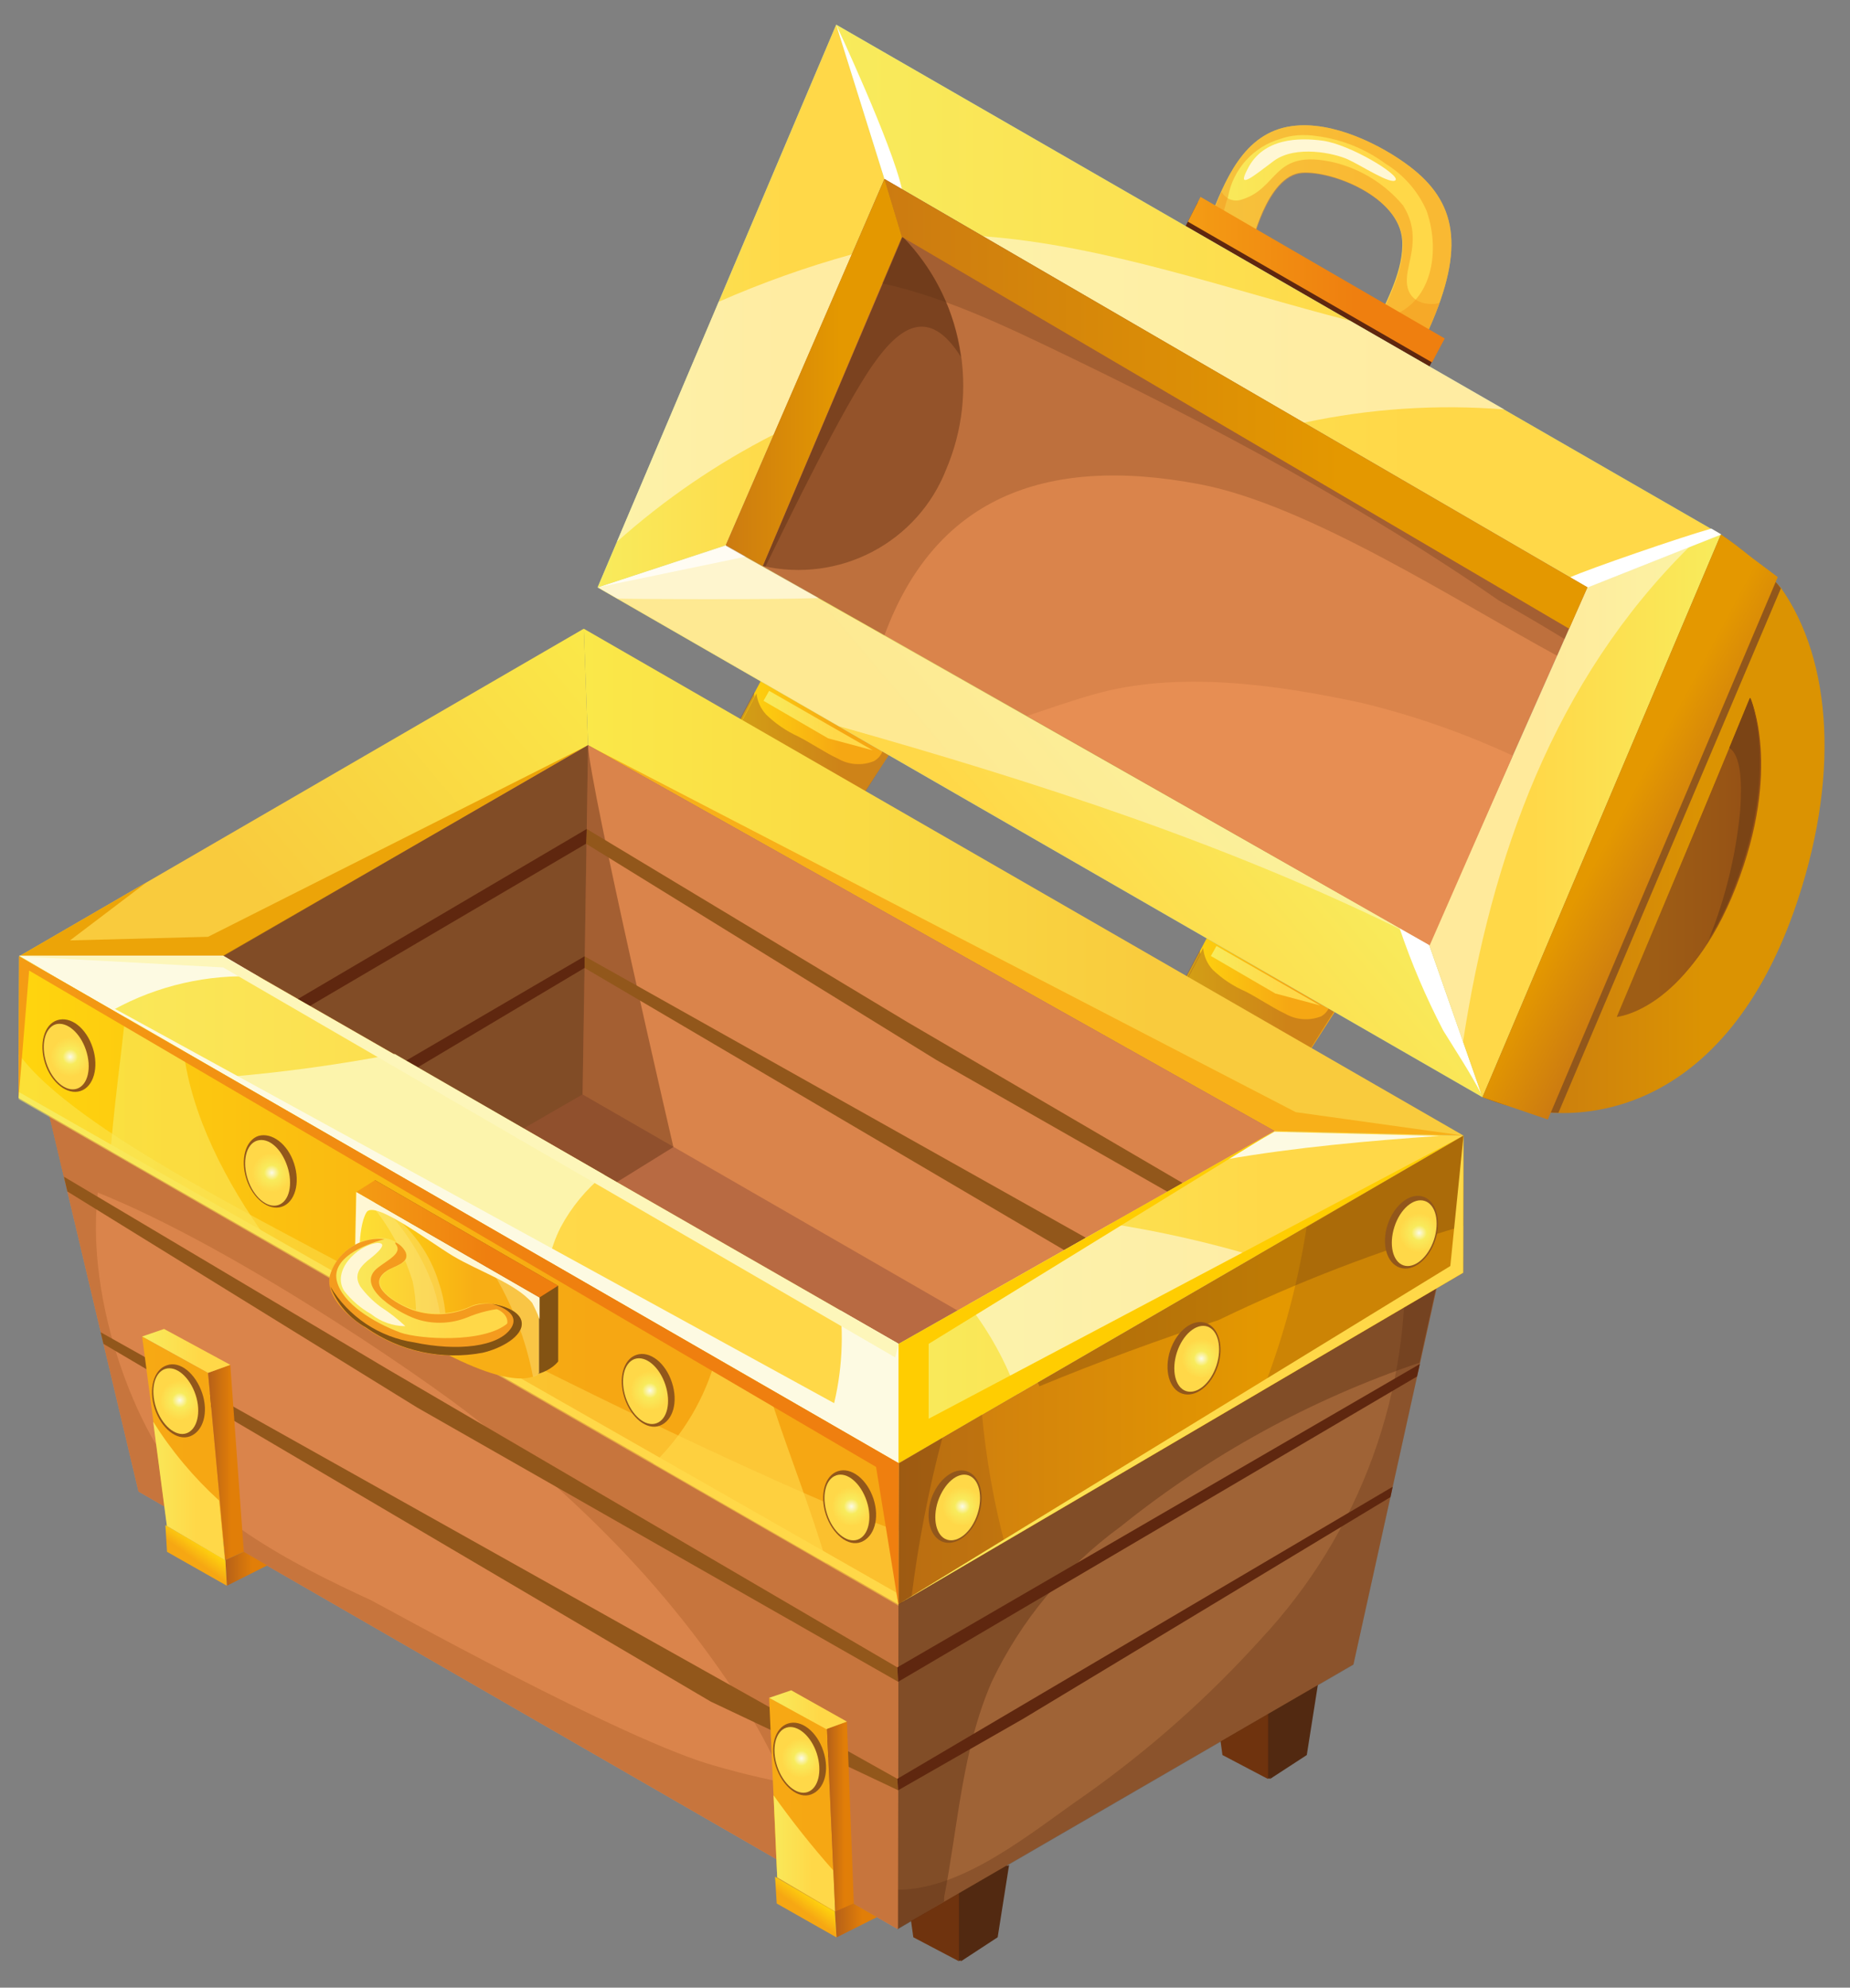 <svg width="67" height="72" viewBox="0 0 67 72" fill="none" xmlns="http://www.w3.org/2000/svg">
<rect x="0" y="0" width="67" height="72" fill="#808080" stroke="none"/>
<path d="M26.769 26.14L31.209 28.734L32.349 26.989L27.748 24.3L26.769 26.14Z" fill="url(#paint0_linear_11_4756)"/>
<path opacity="0.41" d="M31.573 27.57C31.361 27.655 31.132 27.69 30.905 27.672C30.677 27.655 30.456 27.585 30.26 27.47C29.771 27.232 29.323 26.917 28.84 26.662C28.397 26.471 27.993 26.201 27.646 25.867C27.445 25.648 27.325 25.367 27.306 25.071L26.739 26.14L31.209 28.734L32.349 26.989L31.895 26.721C31.951 26.878 31.95 27.049 31.891 27.205C31.832 27.36 31.719 27.49 31.573 27.57Z" fill="#924F21"/>
<path d="M27.587 25.368L29.914 26.739L31.537 27.185L27.789 25.006L27.587 25.368Z" fill="url(#paint1_linear_11_4756)"/>
<path d="M48.497 36.32L43.89 33.631L42.917 35.471L47.357 38.065L48.497 36.32Z" fill="url(#paint2_linear_11_4756)"/>
<path opacity="0.41" d="M47.721 36.908C47.509 36.992 47.28 37.026 47.052 37.008C46.824 36.989 46.604 36.919 46.408 36.801C45.919 36.57 45.471 36.249 44.988 36C44.545 35.806 44.141 35.534 43.794 35.198C43.595 34.981 43.475 34.703 43.454 34.409L42.888 35.471L47.327 38.066L48.515 36.32L48.061 36.059C48.115 36.218 48.11 36.39 48.048 36.546C47.986 36.701 47.87 36.83 47.721 36.908Z" fill="#924F21"/>
<path d="M43.938 34.338L43.735 34.7L46.062 36.071L47.685 36.516L43.938 34.338Z" fill="url(#paint3_linear_11_4756)"/>
<path d="M26.835 26.163L31.292 28.734L32.426 26.983L27.807 24.317L26.835 26.163Z" fill="url(#paint4_linear_11_4756)"/>
<path opacity="0.41" d="M31.651 27.57C31.439 27.657 31.211 27.693 30.983 27.676C30.755 27.66 30.534 27.591 30.338 27.476C29.842 27.244 29.401 26.929 28.911 26.68C28.48 26.483 28.087 26.214 27.748 25.885C27.552 25.673 27.428 25.405 27.396 25.119L26.835 26.187L31.292 28.758L32.426 26.977L31.967 26.71C32.026 26.867 32.026 27.04 31.968 27.198C31.91 27.356 31.797 27.488 31.651 27.57Z" fill="#924F21"/>
<path d="M27.652 25.386L29.991 26.745L31.609 27.179L27.855 25.024L27.652 25.386Z" fill="url(#paint5_linear_11_4756)"/>
<path d="M48.622 36.219L44.003 33.56L43.037 35.406L47.495 37.971L48.622 36.219Z" fill="url(#paint6_linear_11_4756)"/>
<path opacity="0.41" d="M47.852 36.813C47.641 36.898 47.413 36.933 47.185 36.917C46.958 36.9 46.737 36.832 46.54 36.718C46.044 36.481 45.597 36.166 45.113 35.917C44.671 35.727 44.267 35.459 43.92 35.127C43.719 34.91 43.597 34.632 43.574 34.338L43.013 35.406L47.471 37.971L48.599 36.19L48.145 35.928C48.211 36.086 48.218 36.263 48.164 36.425C48.11 36.587 48 36.725 47.852 36.813Z" fill="#924F21"/>
<path d="M44.057 34.266L43.854 34.629L46.188 35.988L47.811 36.421L44.057 34.266Z" fill="url(#paint7_linear_11_4756)"/>
<path d="M50.365 11.959C50.574 12.095 50.789 12.226 51.009 12.344L51.344 12.505C51.51 12.329 51.649 12.129 51.755 11.911C53.08 8.943 52.734 7.305 51.051 6.028C50.043 5.263 48.27 4.36 46.784 4.568C45.03 4.806 44.361 6.551 43.8 7.975V8.005C44.276 8.361 44.777 8.682 45.298 8.967C45.298 8.967 45.859 6.349 47.148 6.254C48.258 6.177 50.675 7.133 50.783 8.7C50.854 9.768 50.186 10.932 49.917 11.591L50.037 11.685C50.037 11.685 50.281 11.887 50.186 11.822L50.365 11.959Z" fill="url(#paint8_linear_11_4756)"/>
<path opacity="0.5" d="M50.365 11.959C50.574 12.095 50.789 12.226 51.009 12.344L51.344 12.505C51.51 12.329 51.649 12.129 51.755 11.911C53.08 8.943 52.734 7.305 51.051 6.028C50.043 5.263 48.27 4.36 46.784 4.568C45.03 4.806 44.361 6.551 43.8 7.975V8.005C43.934 8.118 44.076 8.221 44.224 8.314C44.224 8.278 44.224 8.243 44.224 8.207C44.267 7.841 44.351 7.48 44.475 7.133C44.563 6.638 44.79 6.178 45.129 5.805C45.467 5.433 45.904 5.162 46.391 5.025C46.583 4.958 46.784 4.917 46.987 4.901C47.238 4.883 47.491 4.895 47.739 4.936C48.621 5.058 49.459 5.399 50.174 5.927C50.836 6.331 51.357 6.928 51.666 7.637C52.215 9.204 51.827 11.318 49.876 11.567L49.995 11.662C49.995 11.662 50.24 11.864 50.144 11.798L50.365 11.959Z" fill="#F49B1E"/>
<path opacity="0.5" d="M50.812 7.441C50.17 6.672 49.299 6.128 48.324 5.886C46.062 5.363 46.349 6.818 44.958 7.233C44.824 7.278 44.679 7.273 44.548 7.221C44.417 7.169 44.308 7.072 44.242 6.948C44.087 7.299 43.95 7.661 43.818 7.999V8.029C44.294 8.384 44.795 8.705 45.316 8.99C45.316 8.99 45.877 6.373 47.166 6.278C48.276 6.2 50.693 7.156 50.8 8.723C50.872 9.792 50.204 10.955 49.935 11.614L50.055 11.709C50.055 11.709 50.299 11.911 50.204 11.846L50.365 11.958C50.574 12.095 50.789 12.226 51.009 12.344L51.344 12.505C51.51 12.329 51.649 12.129 51.755 11.911C51.904 11.584 52.03 11.27 52.131 10.973C52.071 10.989 52.009 11.001 51.946 11.009C51.29 11.044 50.926 10.694 50.95 10.106C50.974 9.436 51.499 8.533 50.812 7.441Z" fill="#F49B1E"/>
<path d="M52.203 12.445L43.377 7.328L42.923 8.219L51.749 13.312L52.203 12.445Z" fill="#5F270F"/>
<path d="M64.968 33.014C66.644 28.265 66.37 23.944 64.496 21.29C63.863 20.537 63.121 19.88 62.294 19.343L53.641 39.716C56.959 41.146 62.324 40.452 64.968 33.014Z" fill="url(#paint9_linear_11_4756)"/>
<path d="M62.294 19.343L53.641 39.716C54.528 40.089 55.477 40.291 56.44 40.309L64.496 21.314C63.911 20.465 62.754 20.317 62.294 19.343Z" fill="#92571B"/>
<path d="M21.643 21.278L53.689 39.745L62.324 19.361L30.284 0.894L21.643 21.278Z" fill="url(#paint10_linear_11_4756)"/>
<path d="M21.643 21.278L53.689 39.745L51.755 34.213L26.286 19.747L21.643 21.278Z" fill="url(#paint11_linear_11_4756)"/>
<path d="M52.269 37.33C52.746 38.101 53.241 38.849 53.653 39.639L51.755 34.213L50.687 33.619C51.117 34.895 51.646 36.135 52.269 37.33Z" fill="white"/>
<g opacity="0.48">
<path d="M51.248 33.928L26.286 19.776L21.661 21.278L30.385 26.306C37.552 28.33 44.63 30.616 51.248 33.928Z" fill="#FDFAE2"/>
</g>
<g opacity="0.75">
<path d="M29.663 21.664L26.286 19.776L21.661 21.278L22.359 21.682C22.717 21.7 27.742 21.729 29.663 21.664Z" fill="#FDFAE2"/>
</g>
<g opacity="0.75">
<path d="M27.014 20.162L26.286 19.747L21.643 21.278L27.014 20.162Z" fill="white"/>
</g>
<path d="M57.49 21.278L51.755 34.213L53.689 39.745L62.324 19.361L57.49 21.278Z" fill="url(#paint12_linear_11_4756)"/>
<g opacity="0.45">
<path d="M61.178 19.812L57.466 21.278L51.755 34.213L52.985 37.739C54.011 31.055 56.273 24.662 61.178 19.812Z" fill="white"/>
</g>
<path d="M21.643 21.278L26.286 19.747L32.032 6.485L30.284 0.894L21.643 21.278Z" fill="url(#paint13_linear_11_4756)"/>
<g opacity="0.64">
<path d="M26.029 10.931L22.341 19.628C24.058 18.093 25.968 16.786 28.022 15.74L30.863 9.21C29.212 9.667 27.596 10.242 26.029 10.931Z" fill="#FFF7D4"/>
</g>
<path d="M32.032 6.485L57.49 21.278L62.324 19.361L30.284 0.894L32.032 6.485Z" fill="url(#paint14_linear_11_4756)"/>
<path d="M30.284 0.894L32.032 6.485L32.665 6.853C32.307 5.215 30.284 0.894 30.284 0.894Z" fill="white"/>
<path d="M56.87 20.91L57.508 21.278L62.342 19.361L61.978 19.147C60.916 19.444 57.52 20.613 56.87 20.91Z" fill="white"/>
<g opacity="0.64">
<path d="M48.897 11.62C44.535 10.504 40.053 8.884 35.601 8.557L47.22 15.312C49.604 14.8 52.051 14.638 54.483 14.832L48.897 11.62Z" fill="#FFF7D4"/>
</g>
<path d="M51.755 34.213L57.49 21.278L32.032 6.485L26.286 19.747L51.755 34.213Z" fill="#DA844B"/>
<path d="M54.787 27.374C53.033 26.559 51.202 25.919 49.321 25.463C46.277 24.804 42.643 24.276 39.587 25.16C38.776 25.392 37.976 25.671 37.2 25.932L51.779 34.242L54.787 27.374Z" fill="#E78E53"/>
<g opacity="0.25">
<path d="M32.032 23.012C33.823 18.144 37.708 16.446 43.466 17.544C47.405 18.298 52.836 21.824 56.392 23.753L57.466 21.278L32.032 6.485L26.286 19.776L32.032 23.012Z" fill="#6A3512"/>
</g>
<g opacity="0.25">
<path d="M30.523 10.035C33.047 10.29 35.494 11.383 37.749 12.457C40.781 13.905 43.794 15.425 46.701 17.052C49.279 18.506 51.833 20.049 54.274 21.747C55.069 22.194 55.865 22.661 56.661 23.148L57.466 21.278L32.032 6.485L30.499 10.047L30.523 10.035Z" fill="#572B11"/>
</g>
<path opacity="0.41" d="M34.264 17.01C34.864 15.606 35.034 14.057 34.754 12.556C34.474 11.056 33.756 9.671 32.689 8.575L27.628 20.501C28.971 20.808 30.381 20.625 31.599 19.984C32.818 19.343 33.764 18.287 34.264 17.01Z" fill="#572B11"/>
<path opacity="0.41" d="M27.724 20.518C28.565 18.803 30.547 14.707 31.656 13.152C32.581 11.852 33.638 11.086 34.795 12.92C34.588 11.282 33.848 9.757 32.689 8.575L27.628 20.501C27.66 20.509 27.692 20.515 27.724 20.518Z" fill="#572B11"/>
<path d="M62.324 19.361L53.689 39.745L56.058 40.553L64.383 20.904L62.324 19.361Z" fill="url(#paint15_linear_11_4756)"/>
<path d="M52.322 12.261L43.478 7.132L43.019 8.029L51.863 13.128L52.322 12.261Z" fill="url(#paint16_linear_11_4756)"/>
<path d="M56.828 22.774L57.49 21.278L32.032 6.485L32.665 8.581L56.828 22.774Z" fill="url(#paint17_linear_11_4756)"/>
<path d="M27.622 20.5L32.665 8.581L32.032 6.485L26.286 19.747L27.622 20.5Z" fill="url(#paint18_linear_11_4756)"/>
<path d="M46.128 5.832C46.928 5.239 48.33 5.553 48.813 5.773C49.297 5.993 50.401 6.717 50.544 6.521C50.687 6.325 48.897 5.233 47.9 5.096C47.065 4.983 45.746 4.983 45.179 6.129C44.767 6.913 45.412 6.367 46.128 5.832Z" fill="#FFF7D4"/>
<path d="M63.392 25.291L58.69 36.682C58.69 36.682 61.178 36.445 62.867 32.135C64.556 27.826 63.392 25.291 63.392 25.291Z" fill="url(#paint19_linear_11_4756)"/>
<path d="M61.912 34.023C62.278 33.419 62.587 32.783 62.837 32.123C64.496 27.832 63.392 25.279 63.392 25.279L62.646 27.09C63.189 27.446 63.064 28.942 63.04 29.369C62.892 30.966 62.512 32.534 61.912 34.023Z" fill="#7B4415"/>
<path d="M63.327 25.475L58.552 36.837C58.552 36.837 61.041 36.617 62.73 32.313C64.419 28.01 63.327 25.475 63.327 25.475Z" fill="url(#paint20_linear_11_4756)"/>
<path d="M61.793 34.207C62.164 33.605 62.479 32.972 62.736 32.313C64.413 28.034 63.333 25.475 63.333 25.475L62.581 27.256C63.118 27.612 62.986 29.114 62.956 29.541C62.8 31.145 62.408 32.717 61.793 34.207Z" fill="#7B4415"/>
<path d="M63.374 25.291L58.66 36.682C58.66 36.682 61.142 36.445 62.837 32.135C64.532 27.826 63.374 25.291 63.374 25.291Z" fill="url(#paint21_linear_11_4756)"/>
<path d="M61.888 34.023C62.26 33.421 62.572 32.785 62.819 32.123C64.478 27.832 63.374 25.279 63.374 25.279L62.628 27.09C63.171 27.44 63.046 28.942 63.022 29.369C62.871 30.966 62.489 32.534 61.888 34.023Z" fill="#7B4415"/>
<path d="M21.297 26.995L46.158 40.968L53.003 41.135L21.142 22.774L21.297 26.995Z" fill="url(#paint22_linear_11_4756)"/>
<path d="M46.158 40.968L53.003 41.134L46.928 40.286L21.297 26.995L46.158 40.968Z" fill="#F8B019"/>
<path d="M8.084 34.641L21.297 26.995L21.142 22.774L0.691 34.641H8.084Z" fill="url(#paint23_linear_11_4756)"/>
<path d="M0.691 34.64H8.084L21.297 26.995L7.535 33.934L2.535 34.065L5.315 31.957L0.691 34.64Z" fill="#ECA408"/>
<path d="M8.084 34.64L32.546 48.679L46.158 40.968L21.297 26.995L8.084 34.64Z" fill="#B86A42"/>
<path d="M21.094 39.645L21.297 26.995L8.084 34.64L18.957 40.879L21.094 39.645Z" fill="#9F6336"/>
<path d="M21.1 39.645L34.682 47.474L46.158 40.968L21.297 26.995L21.1 39.645Z" fill="#DA844B"/>
<path opacity="0.41" d="M22.341 42.82L24.388 41.55C24.388 41.55 21.35 28.461 21.297 26.995L8.084 34.617L22.341 42.82Z" fill="#572B11"/>
<path d="M21.225 30.562L33.906 38.392L42.285 43.171L42.834 42.856L32.868 37.027L21.249 30.028L21.225 30.562Z" fill="#92571B"/>
<path d="M21.171 35.062L38.543 45.284L39.331 44.839L21.171 34.64V35.062Z" fill="#92571B"/>
<path d="M21.225 30.562L21.249 30.028L10.782 36.19L11.223 36.439L21.225 30.562Z" fill="#5F270F"/>
<path d="M21.171 35.062V34.64L14.691 38.428L15.144 38.653L21.171 35.062Z" fill="#5F270F"/>
<path d="M45.997 64.439L47.327 63.573L47.739 60.961L45.997 61.543V64.439Z" fill="#522911"/>
<path d="M44.349 63.573L45.997 64.439V61.543L44.147 62.077L44.349 63.573Z" fill="#6F330E"/>
<path d="M34.807 71.041L36.132 70.174L36.544 67.562L34.807 68.144V71.041Z" fill="#522911"/>
<path d="M33.154 70.174L34.807 71.041V68.144L32.945 68.684L33.154 70.174Z" fill="#6F330E"/>
<path d="M45.919 64.439L47.25 63.573L47.661 60.961L45.919 61.543V64.439Z" fill="#522911"/>
<path d="M44.272 63.573L45.919 64.439V61.543L44.069 62.077L44.272 63.573Z" fill="#6F330E"/>
<path d="M34.724 71.041L36.055 70.174L36.466 67.562L34.724 68.144V71.041Z" fill="#522911"/>
<path d="M33.077 70.174L34.724 71.041V68.144L32.868 68.684L33.077 70.174Z" fill="#6F330E"/>
<path d="M0.691 34.64L32.546 53.001V48.679L8.084 34.64H0.691Z" fill="url(#paint24_linear_11_4756)"/>
<path d="M9.367 35.377L8.084 34.617H0.691L4.098 36.582C5.706 35.697 7.532 35.279 9.367 35.377Z" fill="#FDFAE2"/>
<path d="M20.306 44.453C20.697 43.722 21.23 43.076 21.875 42.553L14.297 38.178C12.323 38.556 10.331 38.832 8.329 39.003L19.87 45.699C19.96 45.266 20.106 44.847 20.306 44.453Z" fill="#FCF4AC"/>
<path d="M30.439 47.468C30.571 48.838 30.427 50.221 30.015 51.535L32.546 53.019V48.679L30.439 47.468Z" fill="#FDFAE2"/>
<path d="M0.691 34.64L8.084 35.044L32.546 49.243V48.679L8.084 34.64H0.691Z" fill="#FDF6BA"/>
<path d="M32.546 53.001V48.679L31.77 51.683L0.691 34.64L32.546 53.001Z" fill="#FDFAE2"/>
<path d="M53.003 41.135L46.158 40.968L32.546 48.679V53.001L53.003 41.135Z" fill="url(#paint25_linear_11_4756)"/>
<path d="M52.125 41.146L46.158 40.998L44.367 42.001C46.951 41.556 49.553 41.324 52.125 41.146Z" fill="#FDFAE2"/>
<g opacity="0.6">
<path d="M40.232 44.328L35.064 47.255C35.83 48.238 36.434 49.336 36.854 50.508L45.465 45.509C43.75 44.998 42.001 44.604 40.232 44.328Z" fill="#FDFAE2"/>
</g>
<path d="M46.158 40.968L32.546 48.679V53.001L53.003 41.135L33.632 51.392V48.679L46.158 40.968Z" fill="#FFCD01"/>
<path d="M49.016 60.29L52.525 44.411L32.546 53.001L32.498 69.871L49.016 60.29Z" fill="#9F6336"/>
<g opacity="0.28">
<path d="M39.331 65.004C37.415 66.321 34.927 68.452 32.504 68.452V69.883L49.016 60.302L52.525 44.411L50.86 45.123C50.997 47.723 50.608 50.323 49.716 52.77C48.825 55.218 47.448 57.462 45.668 59.37C43.77 61.474 41.645 63.363 39.331 65.004Z" fill="#572B11"/>
</g>
<g opacity="0.41">
<path d="M34.193 68.88C34.193 68.826 34.193 68.779 34.193 68.725C34.7 66.114 34.843 63.383 35.917 60.919C36.979 58.689 38.583 56.757 40.584 55.298C43.812 52.7 47.477 50.69 51.409 49.362L52.495 44.435L32.546 53.018L32.504 69.889L34.193 68.88Z" fill="#572B11"/>
</g>
<path d="M52.991 46.103L53.003 41.135L32.546 53.001L32.534 58.112L52.991 46.103Z" fill="url(#paint26_linear_11_4756)"/>
<g opacity="0.24">
<path d="M35.565 51.238L32.546 53.019V58.13L36.377 55.88C35.981 54.357 35.709 52.804 35.565 51.238Z" fill="#814316"/>
<path d="M47.321 44.453C47.008 46.484 46.471 48.474 45.722 50.389L52.991 46.103V41.135L47.321 44.453Z" fill="#814316"/>
</g>
<g opacity="0.28">
<path d="M44.129 47.818C46.984 46.438 49.95 45.296 52.997 44.405V41.146L37.582 50.08C37.606 50.124 37.626 50.17 37.642 50.217C39.796 49.326 41.951 48.537 44.129 47.818Z" fill="#572B11"/>
<path d="M34.127 52.086L32.546 53.018V58.129L33.011 57.856C33.253 55.91 33.626 53.983 34.127 52.086Z" fill="#572B11"/>
</g>
<path d="M52.991 46.103L53.003 41.135L52.525 45.86L32.534 58.112L52.991 46.103Z" fill="url(#paint27_linear_11_4756)"/>
<path d="M5.017 54.028L32.498 69.871L32.546 53.001L1.18 37.84L5.017 54.028Z" fill="#DA844B"/>
<path d="M1.18 37.84L5.017 54.028L32.504 69.871V65.063C30.266 64.96 28.048 64.591 25.898 63.965C22.604 63.062 13.742 58.112 13.431 57.963C10.609 56.663 7.04 54.847 5.477 52.027C3.639 48.709 2.361 42.88 4.88 39.68L1.18 37.84Z" fill="#C7753D"/>
<path d="M2.344 42.761C7.422 44.411 15.472 49.991 17.221 51.392C21.708 54.942 24.549 58.052 27.032 61.923C28.189 63.745 28.732 65.366 30.063 68.452L32.522 69.871L32.546 53.019L1.18 37.84L2.344 42.761Z" fill="#C7753D"/>
<path d="M0.673 39.769L32.534 58.112L32.546 53.001L0.691 34.64L0.673 39.769Z" fill="url(#paint28_linear_11_4756)"/>
<g opacity="0.65">
<path d="M29.723 55.909C29.126 54.01 28.38 52.158 27.789 50.258L25.927 49.19C25.532 50.644 24.751 51.967 23.666 53.019L29.932 56.628C29.866 56.378 29.8 56.141 29.723 55.909Z" fill="url(#paint29_linear_11_4756)"/>
</g>
<g opacity="0.67">
<path d="M4.003 41.692L9.725 44.969C8.144 42.791 6.927 40.369 6.646 38.059L4.534 36.837C4.355 38.469 4.134 40.084 4.003 41.692Z" fill="url(#paint30_linear_11_4756)"/>
</g>
<path opacity="0.51" d="M13.682 46.489C10.131 44.494 2.69 40.968 0.679 38.178V39.822L32.54 58.165V55.458C29.902 54.627 19.536 49.742 13.682 46.489Z" fill="url(#paint31_linear_11_4756)"/>
<path d="M0.673 39.769L32.534 58.112L32.462 57.69L0.673 39.55V39.769Z" fill="url(#paint32_linear_11_4756)"/>
<path d="M31.728 53.137L32.534 58.112L32.546 53.001L0.691 34.64L0.673 39.769L1.055 35.157L31.728 53.137Z" fill="url(#paint33_linear_11_4756)"/>
<path d="M2.314 42.624L2.439 43.159L15.114 50.989L32.528 60.92L32.498 60.397L14.082 49.623L2.314 42.624Z" fill="#92571B"/>
<path d="M3.746 48.679L25.742 61.638L32.528 64.849L32.498 64.434L3.644 48.258L3.746 48.679Z" fill="#92571B"/>
<path d="M51.32 49.861L51.421 49.409L32.498 60.397L32.528 60.919L51.32 49.861Z" fill="#5F270F"/>
<path d="M37.063 62.255L50.359 54.229L50.437 53.855L32.498 64.434L32.528 64.849L37.063 62.255Z" fill="#5F270F"/>
<path d="M8.216 57.441L9.678 56.705L8.83 56.212L8.162 56.509L8.216 57.441Z" fill="url(#paint34_linear_11_4756)"/>
<path d="M6.049 56.212L8.216 57.441L8.162 56.509L5.99 55.245L6.049 56.212Z" fill="url(#paint35_linear_11_4756)"/>
<path d="M6.055 55.28L8.162 56.509L7.535 49.73L5.148 48.418L6.055 55.28Z" fill="url(#paint36_linear_11_4756)"/>
<path d="M5.548 51.499L6.043 55.274L8.144 56.509L7.935 54.354C7.013 53.515 6.209 52.554 5.548 51.499Z" fill="url(#paint37_linear_11_4756)"/>
<path d="M8.162 56.509L8.83 56.212L8.341 49.439L7.535 49.73L8.162 56.509Z" fill="url(#paint38_linear_11_4756)"/>
<path d="M7.535 49.73L8.341 49.439L5.942 48.139L5.148 48.412L7.535 49.73Z" fill="url(#paint39_linear_11_4756)"/>
<path d="M6.038 49.457C5.566 49.611 5.369 50.318 5.602 51.024C5.835 51.73 6.407 52.211 6.885 52.027C7.362 51.843 7.559 51.166 7.321 50.46C7.082 49.754 6.515 49.279 6.038 49.457Z" fill="#92571B"/>
<path d="M5.984 49.587C5.584 49.718 5.441 50.341 5.65 50.983C5.858 51.624 6.354 52.051 6.748 51.92C7.142 51.79 7.297 51.16 7.082 50.519C6.867 49.878 6.378 49.457 5.984 49.587Z" fill="url(#paint40_radial_11_4756)"/>
<path d="M2.069 36.956C1.598 37.11 1.401 37.81 1.633 38.523C1.866 39.235 2.445 39.674 2.916 39.52C3.388 39.366 3.591 38.665 3.358 37.953C3.125 37.24 2.564 36.795 2.069 36.956Z" fill="#92571B"/>
<path d="M2.015 37.104C1.616 37.234 1.472 37.864 1.681 38.505C1.89 39.146 2.385 39.567 2.785 39.437C3.185 39.306 3.328 38.677 3.113 38.036C2.899 37.395 2.409 36.991 2.015 37.104Z" fill="url(#paint41_radial_11_4756)"/>
<path d="M9.361 41.146C8.89 41.301 8.693 42.001 8.926 42.714C9.159 43.426 9.737 43.871 10.209 43.711C10.68 43.55 10.883 42.856 10.65 42.144C10.418 41.431 9.839 41.01 9.361 41.146Z" fill="#92571B"/>
<path d="M9.308 41.318C8.908 41.449 8.765 42.078 8.974 42.719C9.182 43.36 9.678 43.782 10.078 43.651C10.477 43.521 10.621 42.897 10.406 42.25C10.191 41.603 9.725 41.188 9.308 41.318Z" fill="url(#paint42_radial_11_4756)"/>
<path d="M23.051 49.077C22.574 49.231 22.383 49.932 22.616 50.638C22.848 51.344 23.421 51.825 23.899 51.641C24.376 51.457 24.567 50.786 24.334 50.074C24.101 49.362 23.529 48.917 23.051 49.077Z" fill="#92571B"/>
<path d="M22.991 49.225C22.598 49.356 22.448 49.985 22.663 50.626C22.878 51.267 23.367 51.695 23.767 51.558C24.167 51.422 24.31 50.804 24.096 50.157C23.881 49.51 23.385 49.095 22.991 49.225Z" fill="url(#paint43_radial_11_4756)"/>
<path d="M30.344 53.292C29.872 53.446 29.675 54.147 29.908 54.859C30.141 55.571 30.72 56.046 31.191 55.856C31.662 55.666 31.865 55.001 31.633 54.289C31.4 53.577 30.821 53.131 30.344 53.292Z" fill="#92571B"/>
<path d="M30.29 53.44C29.89 53.571 29.747 54.2 29.956 54.847C30.165 55.494 30.66 55.904 31.054 55.773C31.448 55.642 31.603 55.019 31.388 54.372C31.173 53.725 30.684 53.309 30.29 53.44Z" fill="url(#paint44_radial_11_4756)"/>
<path d="M33.727 54.289C33.495 55.001 33.691 55.702 34.163 55.856C34.634 56.01 35.219 55.565 35.452 54.859C35.685 54.152 35.488 53.446 35.01 53.292C34.533 53.137 33.96 53.612 33.727 54.289Z" fill="#92571B"/>
<path d="M33.972 54.372C33.757 55.019 33.906 55.648 34.3 55.773C34.694 55.898 35.189 55.488 35.398 54.847C35.607 54.206 35.464 53.571 35.07 53.44C34.676 53.309 34.193 53.731 33.972 54.372Z" fill="url(#paint45_radial_11_4756)"/>
<path d="M44.105 49.487C44.338 48.774 44.141 48.074 43.663 47.919C43.186 47.765 42.613 48.21 42.38 48.917C42.148 49.623 42.344 50.33 42.822 50.484C43.299 50.638 43.872 50.193 44.105 49.487Z" fill="#92571B"/>
<path d="M44.057 49.457C44.266 48.81 44.117 48.181 43.723 48.05C43.329 47.919 42.834 48.341 42.625 48.982C42.416 49.623 42.559 50.258 42.953 50.389C43.347 50.52 43.842 50.116 44.057 49.457Z" fill="url(#paint46_radial_11_4756)"/>
<path d="M51.982 44.916C52.215 44.209 52.018 43.509 51.547 43.349C51.075 43.188 50.496 43.639 50.258 44.352C50.019 45.064 50.222 45.759 50.699 45.919C51.176 46.079 51.749 45.628 51.982 44.916Z" fill="#92571B"/>
<path d="M51.934 44.904C52.143 44.263 52 43.634 51.6 43.503C51.2 43.372 50.711 43.788 50.502 44.435C50.293 45.082 50.437 45.705 50.83 45.836C51.224 45.967 51.719 45.551 51.934 44.904Z" fill="url(#paint47_radial_11_4756)"/>
<path d="M16.29 49.089C19.274 50.68 20.216 49.314 20.216 49.314V46.578L13.581 42.749L13.521 45.717C13.521 45.717 13.455 47.593 16.29 49.089Z" fill="#835313"/>
<path d="M15.932 48.923C18.916 50.52 19.512 49.742 19.512 49.742V46.999L12.906 43.176L12.847 46.145C12.847 46.145 13.103 47.427 15.932 48.923Z" fill="url(#paint48_linear_11_4756)"/>
<path opacity="0.32" d="M17.8 46.002C18.532 47.191 19.041 48.502 19.303 49.872C19.392 49.852 19.473 49.806 19.536 49.742V46.999L17.8 46.002Z" fill="#FCF4AC"/>
<path opacity="0.22" d="M15.693 46.602C15.313 45.564 14.726 44.613 13.969 43.806L12.888 43.176L12.829 46.145C12.829 46.145 13.085 47.456 15.914 48.952L16.027 49.012C16.059 48.195 15.946 47.379 15.693 46.602Z" fill="#FCF4AC"/>
<path opacity="0.32" d="M15.902 46.489C15.581 45.416 14.906 44.481 13.986 43.835L13.252 43.408C14.026 44.282 14.603 45.31 14.947 46.423C15.081 47.08 15.103 47.754 15.013 48.418C15.281 48.59 15.61 48.774 15.932 48.952L16.045 49.012C16.225 48.173 16.176 47.302 15.902 46.489Z" fill="#FCF4AC"/>
<path d="M16.409 45.498C17.334 46.05 18.677 46.489 19.274 47.195C19.375 47.388 19.465 47.586 19.542 47.789V46.999L12.906 43.176L12.847 46.145C12.914 46.359 13.019 46.56 13.157 46.738C12.972 45.967 12.942 44.477 13.27 43.919C13.539 43.444 15.52 44.963 16.409 45.498Z" fill="#FFF7D4"/>
<path d="M19.536 46.999L20.211 46.572L13.581 42.749L12.906 43.176L19.536 46.999Z" fill="url(#paint49_linear_11_4756)"/>
<path d="M14.034 46.032C14.303 45.854 14.858 45.765 14.72 45.373C14.603 45.172 14.423 45.015 14.208 44.925C13.992 44.835 13.753 44.817 13.527 44.874C13.165 44.918 12.823 45.067 12.545 45.302C12.267 45.538 12.065 45.849 11.963 46.198C11.784 46.999 12.739 47.759 13.252 48.086C13.86 48.513 14.547 48.814 15.274 48.971C16.001 49.128 16.753 49.138 17.483 49C18.128 48.852 18.963 48.406 18.892 47.89C18.82 47.373 17.698 47.053 17.101 47.296C16.434 47.618 15.667 47.665 14.965 47.427C14.41 47.249 13.211 46.578 14.034 46.032Z" fill="url(#paint50_linear_11_4756)"/>
<path d="M14.5 48.27C13.509 47.896 12.405 47.219 12.202 46.412C11.999 45.604 13.109 45.1 13.927 44.886C13.788 44.868 13.648 44.868 13.509 44.886C13.147 44.93 12.805 45.079 12.527 45.314C12.249 45.55 12.047 45.861 11.945 46.21C11.766 47.011 12.721 47.771 13.234 48.098C13.845 48.525 14.536 48.825 15.266 48.98C15.996 49.136 16.751 49.142 17.483 49C18.08 48.869 18.772 48.531 18.88 48.074C18.742 47.718 18.51 47.83 18.408 47.913C17.549 48.679 15.168 48.507 14.5 48.27Z" fill="#F49B1E"/>
<path d="M15.902 48.715C15.124 48.7 14.36 48.501 13.675 48.134C12.99 47.766 12.403 47.241 11.963 46.602C12.206 47.23 12.662 47.755 13.252 48.086C13.86 48.513 14.547 48.814 15.274 48.971C16.001 49.128 16.753 49.138 17.483 49C18.128 48.851 18.963 48.406 18.892 47.89C18.844 47.522 18.295 47.296 17.812 47.231C17.877 47.272 17.895 47.373 17.973 47.409C18.838 47.777 18.384 48.863 15.902 48.715Z" fill="#F49B1E"/>
<path d="M13.718 45.895C12.709 46.619 14.625 47.676 15.204 47.818C15.759 47.971 16.349 47.941 16.887 47.735C17.354 47.535 17.853 47.415 18.361 47.379C18.162 47.286 17.947 47.233 17.727 47.224C17.508 47.215 17.289 47.249 17.084 47.326C16.416 47.647 15.649 47.694 14.947 47.456C14.386 47.249 13.187 46.578 14.01 46.032C14.279 45.854 14.834 45.764 14.697 45.373C14.62 45.208 14.486 45.075 14.32 44.999C14.32 44.999 14.32 45.04 14.32 45.052C14.601 45.373 14.094 45.61 13.718 45.895Z" fill="#F49B1E"/>
<path d="M13.306 45.67C13.431 45.569 14.183 45.011 13.658 45.023C12.918 45.118 12.011 46.038 12.465 46.762C12.73 47.102 13.061 47.386 13.437 47.599C13.789 47.881 14.227 48.035 14.679 48.038C14.409 47.782 14.115 47.551 13.801 47.35C13.513 47.14 13.26 46.888 13.049 46.602C12.823 46.222 12.984 45.943 13.306 45.67Z" fill="#FFF7D4"/>
<path d="M15.001 48.626C14.376 48.532 13.779 48.303 13.254 47.953C12.729 47.603 12.288 47.141 11.963 46.602C12.206 47.23 12.662 47.755 13.252 48.086C13.86 48.513 14.547 48.814 15.274 48.971C16.001 49.128 16.753 49.138 17.483 49C18.128 48.851 18.963 48.406 18.892 47.89C18.844 47.522 18.295 47.296 17.812 47.231C17.812 47.231 18.874 47.474 18.528 48.08C18.08 48.804 16.541 48.952 15.001 48.626Z" fill="#835313"/>
<path d="M28.148 68.019L30.248 69.26L29.95 62.611L27.855 61.501L28.148 68.019Z" fill="url(#paint51_linear_11_4756)"/>
<path d="M28.016 65.033L28.148 68.001L30.248 69.242L30.182 67.758C29.412 66.889 28.689 65.979 28.016 65.033Z" fill="url(#paint52_linear_11_4756)"/>
<path d="M30.248 69.26L30.922 68.963L30.672 62.362L29.95 62.611L30.248 69.26Z" fill="url(#paint53_linear_11_4756)"/>
<path d="M27.855 61.501L29.926 62.635L30.672 62.362L28.655 61.228L27.855 61.501Z" fill="url(#paint54_linear_11_4756)"/>
<path d="M28.535 62.433C28.058 62.588 27.861 63.288 28.1 63.995C28.338 64.701 28.905 65.182 29.383 64.998C29.86 64.814 30.051 64.143 29.818 63.431C29.586 62.718 29.013 62.273 28.535 62.433Z" fill="#92571B"/>
<path d="M28.476 62.582C28.082 62.712 27.933 63.341 28.148 63.983C28.362 64.624 28.852 65.045 29.245 64.915C29.639 64.784 29.789 64.155 29.58 63.514C29.371 62.873 28.87 62.451 28.476 62.582Z" fill="url(#paint55_radial_11_4756)"/>
<path d="M30.296 70.18L31.758 69.444L30.904 68.951L30.236 69.248L30.296 70.18Z" fill="url(#paint56_linear_11_4756)"/>
<path d="M28.13 68.951L30.296 70.18L30.236 69.248L28.07 67.983L28.13 68.951Z" fill="url(#paint57_linear_11_4756)"/>
<defs>
<linearGradient id="paint0_linear_11_4756" x1="26.766" y1="26.498" x2="32.352" y2="26.53" gradientUnits="userSpaceOnUse">
<stop stop-color="#FFD50E"/>
<stop offset="0.65" stop-color="#F6A713"/>
</linearGradient>
<linearGradient id="paint1_linear_11_4756" x1="27.58" y1="26.081" x2="31.537" y2="26.104" gradientUnits="userSpaceOnUse">
<stop stop-color="#F8EB5C"/>
<stop offset="0.65" stop-color="#FFD848"/>
</linearGradient>
<linearGradient id="paint2_linear_11_4756" x1="42.914" y1="35.833" x2="48.5" y2="35.865" gradientUnits="userSpaceOnUse">
<stop stop-color="#FFD50E"/>
<stop offset="0.65" stop-color="#F6A713"/>
</linearGradient>
<linearGradient id="paint3_linear_11_4756" x1="43.728" y1="35.416" x2="47.685" y2="35.439" gradientUnits="userSpaceOnUse">
<stop stop-color="#F8EB5C"/>
<stop offset="0.65" stop-color="#FFD848"/>
</linearGradient>
<linearGradient id="paint4_linear_11_4756" x1="26.835" y1="26.526" x2="32.426" y2="26.526" gradientUnits="userSpaceOnUse">
<stop stop-color="#FFD50E"/>
<stop offset="0.65" stop-color="#F6A713"/>
</linearGradient>
<linearGradient id="paint5_linear_11_4756" x1="27.652" y1="26.104" x2="31.609" y2="26.104" gradientUnits="userSpaceOnUse">
<stop stop-color="#F8EB5C"/>
<stop offset="0.65" stop-color="#FFD848"/>
</linearGradient>
<linearGradient id="paint6_linear_11_4756" x1="43.037" y1="35.768" x2="48.622" y2="35.768" gradientUnits="userSpaceOnUse">
<stop stop-color="#FFD50E"/>
<stop offset="0.65" stop-color="#F6A713"/>
</linearGradient>
<linearGradient id="paint7_linear_11_4756" x1="43.854" y1="35.347" x2="47.811" y2="35.347" gradientUnits="userSpaceOnUse">
<stop stop-color="#F8EB5C"/>
<stop offset="0.65" stop-color="#FFD848"/>
</linearGradient>
<linearGradient id="paint8_linear_11_4756" x1="43.8" y1="8.533" x2="52.567" y2="8.533" gradientUnits="userSpaceOnUse">
<stop stop-color="#F8EB5C"/>
<stop offset="0.65" stop-color="#FFD848"/>
</linearGradient>
<linearGradient id="paint9_linear_11_4756" x1="53.641" y1="29.826" x2="66.078" y2="29.826" gradientUnits="userSpaceOnUse">
<stop stop-color="#C57613"/>
<stop offset="0.65" stop-color="#DB9302"/>
</linearGradient>
<linearGradient id="paint10_linear_11_4756" x1="21.643" y1="20.317" x2="62.324" y2="20.317" gradientUnits="userSpaceOnUse">
<stop stop-color="#A0D5DC"/>
<stop offset="0.65" stop-color="#77B2BB"/>
</linearGradient>
<linearGradient id="paint11_linear_11_4756" x1="44.099" y1="25.142" x2="32.881" y2="34.604" gradientUnits="userSpaceOnUse">
<stop stop-color="#F8EB5C"/>
<stop offset="0.65" stop-color="#FFD848"/>
</linearGradient>
<linearGradient id="paint12_linear_11_4756" x1="62.324" y1="29.553" x2="51.755" y2="29.553" gradientUnits="userSpaceOnUse">
<stop stop-color="#F8EB5C"/>
<stop offset="0.65" stop-color="#FFD848"/>
</linearGradient>
<linearGradient id="paint13_linear_11_4756" x1="21.643" y1="11.086" x2="32.032" y2="11.086" gradientUnits="userSpaceOnUse">
<stop stop-color="#F8EB5C"/>
<stop offset="0.65" stop-color="#FFD848"/>
</linearGradient>
<linearGradient id="paint14_linear_11_4756" x1="30.284" y1="11.086" x2="62.324" y2="11.086" gradientUnits="userSpaceOnUse">
<stop stop-color="#F8EB5C"/>
<stop offset="0.65" stop-color="#FFD848"/>
</linearGradient>
<linearGradient id="paint15_linear_11_4756" x1="61.071" y1="31.174" x2="57.135" y2="29.067" gradientUnits="userSpaceOnUse">
<stop stop-color="#CC7B11"/>
<stop offset="0.65" stop-color="#E49800"/>
</linearGradient>
<linearGradient id="paint16_linear_11_4756" x1="43.019" y1="10.13" x2="52.322" y2="10.13" gradientUnits="userSpaceOnUse">
<stop stop-color="#F49C14"/>
<stop offset="0.65" stop-color="#EF7F0F"/>
</linearGradient>
<linearGradient id="paint17_linear_11_4756" x1="32.032" y1="14.63" x2="57.49" y2="14.63" gradientUnits="userSpaceOnUse">
<stop stop-color="#CC7B11"/>
<stop offset="0.65" stop-color="#E49800"/>
</linearGradient>
<linearGradient id="paint18_linear_11_4756" x1="26.286" y1="13.496" x2="32.665" y2="13.496" gradientUnits="userSpaceOnUse">
<stop stop-color="#CC7B11"/>
<stop offset="0.65" stop-color="#E49800"/>
</linearGradient>
<linearGradient id="paint19_linear_11_4756" x1="58.69" y1="30.99" x2="63.75" y2="30.99" gradientUnits="userSpaceOnUse">
<stop offset="0.25" stop-color="#9E5D15"/>
<stop offset="0.74" stop-color="#985515"/>
<stop offset="1" stop-color="#934E15"/>
</linearGradient>
<linearGradient id="paint20_linear_11_4756" x1="58.589" y1="31.144" x2="63.655" y2="31.174" gradientUnits="userSpaceOnUse">
<stop offset="0.25" stop-color="#9E5D15"/>
<stop offset="0.74" stop-color="#985515"/>
<stop offset="1" stop-color="#934E15"/>
</linearGradient>
<linearGradient id="paint21_linear_11_4756" x1="58.672" y1="30.984" x2="63.732" y2="30.984" gradientUnits="userSpaceOnUse">
<stop offset="0.25" stop-color="#9E5D15"/>
<stop offset="0.74" stop-color="#985515"/>
<stop offset="1" stop-color="#934E15"/>
</linearGradient>
<linearGradient id="paint22_linear_11_4756" x1="21.142" y1="31.957" x2="53.003" y2="31.957" gradientUnits="userSpaceOnUse">
<stop stop-color="#FAE849"/>
<stop offset="0.65" stop-color="#F9CB3D"/>
</linearGradient>
<linearGradient id="paint23_linear_11_4756" x1="20.933" y1="22.525" x2="3.132" y2="37.535" gradientUnits="userSpaceOnUse">
<stop stop-color="#FAE849"/>
<stop offset="0.65" stop-color="#F9CB3D"/>
</linearGradient>
<linearGradient id="paint24_linear_11_4756" x1="0.691" y1="43.818" x2="32.546" y2="43.818" gradientUnits="userSpaceOnUse">
<stop stop-color="#F8EB5C"/>
<stop offset="0.65" stop-color="#FFD848"/>
</linearGradient>
<linearGradient id="paint25_linear_11_4756" x1="32.546" y1="46.987" x2="53.003" y2="46.987" gradientUnits="userSpaceOnUse">
<stop stop-color="#F8EB5C"/>
<stop offset="0.65" stop-color="#FFD848"/>
</linearGradient>
<linearGradient id="paint26_linear_11_4756" x1="32.534" y1="49.623" x2="53.003" y2="49.623" gradientUnits="userSpaceOnUse">
<stop stop-color="#CC7B11"/>
<stop offset="0.65" stop-color="#E49800"/>
</linearGradient>
<linearGradient id="paint27_linear_11_4756" x1="32.534" y1="49.623" x2="53.003" y2="49.623" gradientUnits="userSpaceOnUse">
<stop stop-color="#F8EB5C"/>
<stop offset="0.65" stop-color="#FFD848"/>
</linearGradient>
<linearGradient id="paint28_linear_11_4756" x1="0.673" y1="46.376" x2="32.546" y2="46.376" gradientUnits="userSpaceOnUse">
<stop stop-color="#FFD50E"/>
<stop offset="0.65" stop-color="#F6A713"/>
</linearGradient>
<linearGradient id="paint29_linear_11_4756" x1="0.673" y1="52.9" x2="32.546" y2="52.9" gradientUnits="userSpaceOnUse">
<stop stop-color="#F8EB5C"/>
<stop offset="0.65" stop-color="#FFD848"/>
</linearGradient>
<linearGradient id="paint30_linear_11_4756" x1="0.673" y1="40.903" x2="32.552" y2="40.903" gradientUnits="userSpaceOnUse">
<stop stop-color="#F8EB5C"/>
<stop offset="0.65" stop-color="#FFD848"/>
</linearGradient>
<linearGradient id="paint31_linear_11_4756" x1="0.673" y1="48.121" x2="32.546" y2="48.121" gradientUnits="userSpaceOnUse">
<stop stop-color="#F8EB5C"/>
<stop offset="0.65" stop-color="#FFD848"/>
</linearGradient>
<linearGradient id="paint32_linear_11_4756" x1="0.673" y1="48.834" x2="32.534" y2="48.834" gradientUnits="userSpaceOnUse">
<stop stop-color="#F8EB5C"/>
<stop offset="0.65" stop-color="#FFD848"/>
</linearGradient>
<linearGradient id="paint33_linear_11_4756" x1="0.673" y1="46.376" x2="32.546" y2="46.376" gradientUnits="userSpaceOnUse">
<stop stop-color="#F49C14"/>
<stop offset="0.65" stop-color="#EF7F0F"/>
</linearGradient>
<linearGradient id="paint34_linear_11_4756" x1="8.156" y1="56.83" x2="9.678" y2="56.83" gradientUnits="userSpaceOnUse">
<stop stop-color="#B56019"/>
<stop offset="0.65" stop-color="#E17E08"/>
</linearGradient>
<linearGradient id="paint35_linear_11_4756" x1="7.386" y1="55.951" x2="6.805" y2="56.761" gradientUnits="userSpaceOnUse">
<stop stop-color="#FFD50E"/>
<stop offset="0.65" stop-color="#F6A713"/>
</linearGradient>
<linearGradient id="paint36_linear_11_4756" x1="5.148" y1="52.466" x2="8.156" y2="52.466" gradientUnits="userSpaceOnUse">
<stop stop-color="#F7A914"/>
<stop offset="0.65" stop-color="#F6A713"/>
</linearGradient>
<linearGradient id="paint37_linear_11_4756" x1="5.154" y1="54.004" x2="8.156" y2="54.004" gradientUnits="userSpaceOnUse">
<stop stop-color="#F8EB5C"/>
<stop offset="0.65" stop-color="#FFD848"/>
</linearGradient>
<linearGradient id="paint38_linear_11_4756" x1="7.535" y1="52.977" x2="8.824" y2="52.977" gradientUnits="userSpaceOnUse">
<stop stop-color="#B56019"/>
<stop offset="0.65" stop-color="#E17E08"/>
</linearGradient>
<linearGradient id="paint39_linear_11_4756" x1="5.148" y1="48.935" x2="8.341" y2="48.935" gradientUnits="userSpaceOnUse">
<stop stop-color="#F8EB5C"/>
<stop offset="0.65" stop-color="#FFD848"/>
</linearGradient>
<radialGradient id="paint40_radial_11_4756" cx="0" cy="0" r="1" gradientUnits="userSpaceOnUse" gradientTransform="translate(6.512 50.721) scale(1.025 1.019)">
<stop stop-color="#FBFAE6"/>
<stop offset="0.27" stop-color="#F8EB5C"/>
<stop offset="0.7" stop-color="#FFD848"/>
</radialGradient>
<radialGradient id="paint41_radial_11_4756" cx="0" cy="0" r="1" gradientUnits="userSpaceOnUse" gradientTransform="translate(2.547 38.281) scale(1.025 1.019)">
<stop stop-color="#FBFAE6"/>
<stop offset="0.27" stop-color="#F8EB5C"/>
<stop offset="0.7" stop-color="#FFD848"/>
</radialGradient>
<radialGradient id="paint42_radial_11_4756" cx="0" cy="0" r="1" gradientUnits="userSpaceOnUse" gradientTransform="translate(9.842 42.481) scale(1.025 1.019)">
<stop stop-color="#FBFAE6"/>
<stop offset="0.27" stop-color="#F8EB5C"/>
<stop offset="0.7" stop-color="#FFD848"/>
</radialGradient>
<radialGradient id="paint43_radial_11_4756" cx="0" cy="0" r="1" gradientUnits="userSpaceOnUse" gradientTransform="translate(23.541 50.37) scale(1.025 1.019)">
<stop stop-color="#FBFAE6"/>
<stop offset="0.27" stop-color="#F8EB5C"/>
<stop offset="0.7" stop-color="#FFD848"/>
</radialGradient>
<radialGradient id="paint44_radial_11_4756" cx="0" cy="0" r="1" gradientUnits="userSpaceOnUse" gradientTransform="translate(30.836 54.569) scale(1.025 1.019)">
<stop stop-color="#FBFAE6"/>
<stop offset="0.27" stop-color="#F8EB5C"/>
<stop offset="0.7" stop-color="#FFD848"/>
</radialGradient>
<radialGradient id="paint45_radial_11_4756" cx="0" cy="0" r="1" gradientUnits="userSpaceOnUse" gradientTransform="translate(34.854 54.569) scale(1.025 1.019)">
<stop stop-color="#FBFAE6"/>
<stop offset="0.27" stop-color="#F8EB5C"/>
<stop offset="0.7" stop-color="#FFD848"/>
</radialGradient>
<radialGradient id="paint46_radial_11_4756" cx="0" cy="0" r="1" gradientUnits="userSpaceOnUse" gradientTransform="translate(43.51 49.211) scale(1.025 1.019)">
<stop stop-color="#FBFAE6"/>
<stop offset="0.27" stop-color="#F8EB5C"/>
<stop offset="0.7" stop-color="#FFD848"/>
</radialGradient>
<radialGradient id="paint47_radial_11_4756" cx="0" cy="0" r="1" gradientUnits="userSpaceOnUse" gradientTransform="translate(51.397 44.66) scale(1.025 1.019)">
<stop stop-color="#FBFAE6"/>
<stop offset="0.27" stop-color="#F8EB5C"/>
<stop offset="0.7" stop-color="#FFD848"/>
</radialGradient>
<linearGradient id="paint48_linear_11_4756" x1="12.847" y1="46.554" x2="19.536" y2="46.554" gradientUnits="userSpaceOnUse">
<stop stop-color="#FFDC11"/>
<stop offset="0.65" stop-color="#F8AE15"/>
</linearGradient>
<linearGradient id="paint49_linear_11_4756" x1="12.906" y1="44.874" x2="20.211" y2="44.874" gradientUnits="userSpaceOnUse">
<stop stop-color="#F49C14"/>
<stop offset="0.65" stop-color="#EF7F0F"/>
</linearGradient>
<linearGradient id="paint50_linear_11_4756" x1="11.94" y1="46.987" x2="18.874" y2="46.987" gradientUnits="userSpaceOnUse">
<stop stop-color="#F8EB5C"/>
<stop offset="0.65" stop-color="#FFD848"/>
</linearGradient>
<linearGradient id="paint51_linear_11_4756" x1="27.855" y1="65.377" x2="30.248" y2="65.377" gradientUnits="userSpaceOnUse">
<stop stop-color="#F7A914"/>
<stop offset="0.65" stop-color="#F6A713"/>
</linearGradient>
<linearGradient id="paint52_linear_11_4756" x1="27.855" y1="67.147" x2="30.248" y2="67.147" gradientUnits="userSpaceOnUse">
<stop stop-color="#F8EB5C"/>
<stop offset="0.65" stop-color="#FFD848"/>
</linearGradient>
<linearGradient id="paint53_linear_11_4756" x1="29.95" y1="65.811" x2="30.922" y2="65.811" gradientUnits="userSpaceOnUse">
<stop stop-color="#B56019"/>
<stop offset="0.65" stop-color="#E17E08"/>
</linearGradient>
<linearGradient id="paint54_linear_11_4756" x1="27.855" y1="61.935" x2="30.672" y2="61.935" gradientUnits="userSpaceOnUse">
<stop stop-color="#F8EB5C"/>
<stop offset="0.65" stop-color="#FFD848"/>
</linearGradient>
<radialGradient id="paint55_radial_11_4756" cx="0" cy="0" r="1" gradientUnits="userSpaceOnUse" gradientTransform="translate(29.025 63.689) scale(1.025 1.019)">
<stop stop-color="#FBFAE6"/>
<stop offset="0.27" stop-color="#F8EB5C"/>
<stop offset="0.7" stop-color="#FFD848"/>
</radialGradient>
<linearGradient id="paint56_linear_11_4756" x1="30.236" y1="69.568" x2="31.758" y2="69.568" gradientUnits="userSpaceOnUse">
<stop stop-color="#B56019"/>
<stop offset="0.65" stop-color="#E17E08"/>
</linearGradient>
<linearGradient id="paint57_linear_11_4756" x1="29.466" y1="68.696" x2="28.886" y2="69.5" gradientUnits="userSpaceOnUse">
<stop stop-color="#FFD50E"/>
<stop offset="0.65" stop-color="#F6A713"/>
</linearGradient>
</defs>
</svg>
